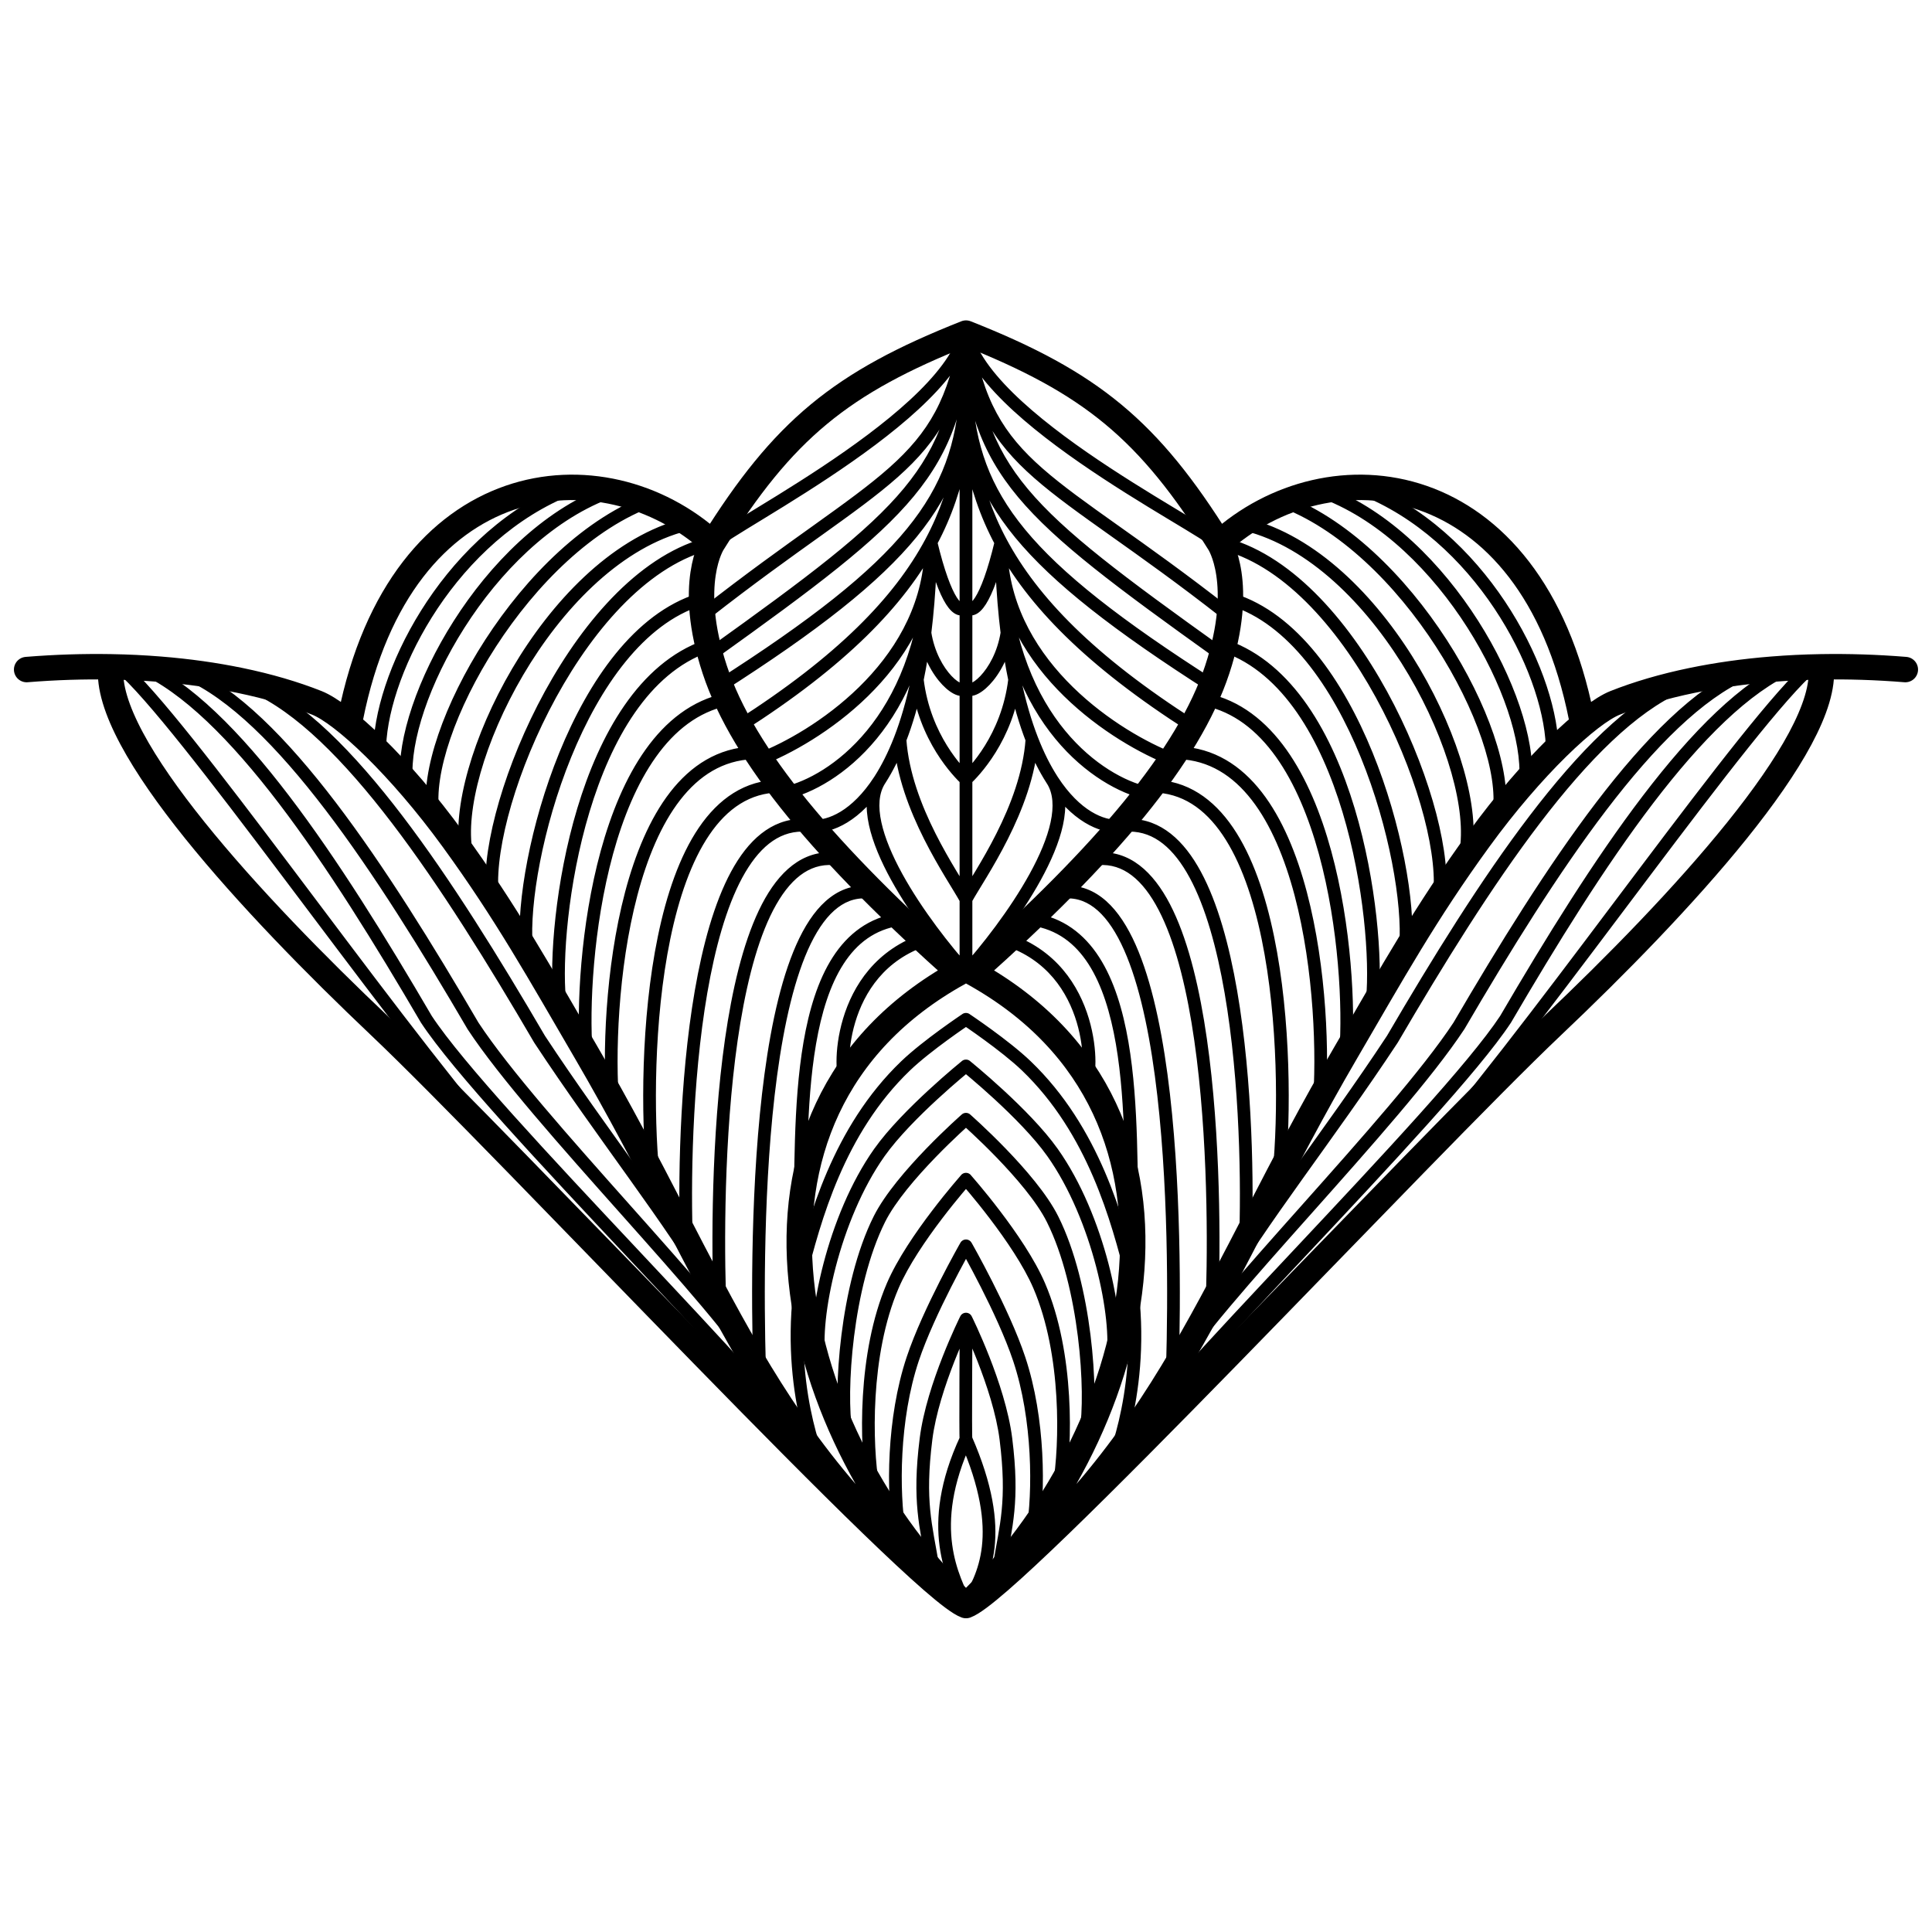 <svg width="76" height="76" viewBox="0 0 76 76" fill="none" xmlns="http://www.w3.org/2000/svg">
<path d="M13.788 28.23C15.775 18.261 23.732 17.433 28.041 21.359M28.041 21.359C30.813 16.919 33.065 15.053 38 13.103C42.934 15.053 45.186 16.919 47.958 21.359M28.041 21.359C28.041 21.359 26.993 22.932 28.116 26.339C29.239 29.745 32.51 33.598 37.737 38.262C27.622 43.849 31.182 56.711 38 63.159M38 63.159C30.014 56.983 28.283 50.358 23.062 41.407C21.227 38.262 19.917 35.903 17.82 33.021C15.724 30.138 13.494 28.057 12.464 27.649C11.581 27.299 10.564 26.998 9.434 26.765C8.465 26.565 7.413 26.414 6.289 26.324C5.668 26.274 5.024 26.242 4.361 26.231M38 63.159C36.119 62.482 19.917 45.076 14.938 40.359C9.958 35.641 4.05 29.262 4.361 26.231M38 63.159C45.985 56.983 47.716 50.358 52.938 41.407C54.772 38.262 56.082 35.903 58.179 33.021C60.275 30.138 62.505 28.057 63.535 27.649C64.418 27.299 65.435 26.998 66.565 26.765C67.534 26.565 68.586 26.414 69.71 26.324C70.332 26.274 70.975 26.242 71.638 26.231M38 63.159C44.817 56.711 48.377 43.849 38.262 38.262C43.489 33.598 46.76 29.745 47.883 26.339C49.007 22.932 47.958 21.359 47.958 21.359M38 63.159C39.88 62.482 56.082 45.076 61.062 40.359C66.041 35.641 71.949 29.262 71.638 26.231M1.048 26.339C2.196 26.246 3.304 26.213 4.361 26.231M62.211 28.23C60.224 18.261 52.268 17.433 47.958 21.359M74.951 26.339C73.803 26.246 72.695 26.213 71.638 26.231" stroke="currentColor" stroke-linecap="round" stroke-linejoin="round"/>
<path d="M31.972 32.496L31.932 32.743C31.941 32.745 31.949 32.746 31.957 32.746L31.972 32.496ZM33.282 42.705C33.42 42.705 33.532 42.593 33.532 42.455C33.532 42.317 33.42 42.205 33.282 42.205V42.705ZM32.234 57.655L32.017 57.779C32.023 57.789 32.029 57.799 32.036 57.808L32.234 57.655ZM21.227 40.883L21.011 41.009L21.018 41.02L21.227 40.883ZM18.609 40.359L18.392 40.485L18.4 40.496L18.609 40.359ZM16.772 40.096L16.556 40.223L16.563 40.234L16.772 40.096ZM38 13.103L38.249 13.092C38.244 12.969 38.15 12.868 38.027 12.855C37.905 12.841 37.791 12.919 37.758 13.038L38 13.103ZM37.354 19.655L37.59 19.736L37.354 19.655ZM34.621 30.662L34.832 30.797L34.621 30.662ZM38 38.262L37.814 38.429C37.883 38.506 37.993 38.532 38.089 38.495C38.186 38.458 38.25 38.365 38.25 38.262H38ZM36.385 24.896L36.137 24.866V24.866L36.385 24.896ZM36.084 26.731L35.839 26.68L36.084 26.731ZM38.138 40.304C38.253 40.228 38.284 40.073 38.208 39.958C38.131 39.843 37.976 39.812 37.861 39.889L38.138 40.304ZM35.621 41.931L35.448 41.751L35.621 41.931ZM31.206 50.256C31.172 50.39 31.253 50.526 31.387 50.56C31.521 50.593 31.657 50.512 31.69 50.378L31.206 50.256ZM38.157 42.126C38.264 42.039 38.281 41.881 38.194 41.774C38.108 41.666 37.95 41.65 37.843 41.736L38.157 42.126ZM34.593 45.338L34.389 45.193L34.593 45.338ZM31.988 53.503C32.01 53.639 32.139 53.731 32.275 53.709C32.411 53.686 32.503 53.557 32.481 53.421L31.988 53.503ZM38.164 44.216C38.268 44.125 38.279 43.967 38.188 43.863C38.097 43.759 37.939 43.748 37.835 43.84L38.164 44.216ZM33.036 56.386C33.059 56.522 33.187 56.614 33.324 56.591C33.46 56.569 33.552 56.44 33.529 56.304L33.036 56.386ZM38.187 46.552C38.278 46.449 38.269 46.291 38.166 46.199C38.062 46.108 37.904 46.117 37.813 46.22L38.187 46.552ZM35.117 50.579L35.347 50.678L35.117 50.579ZM34.084 58.482C34.107 58.619 34.236 58.711 34.372 58.688C34.508 58.665 34.6 58.536 34.577 58.4L34.084 58.482ZM38 49.007L38.217 48.883C38.172 48.805 38.089 48.757 38 48.757C37.91 48.757 37.827 48.805 37.783 48.883L38 49.007ZM35.903 53.462L35.666 53.383L35.903 53.462ZM35.132 60.317C35.155 60.453 35.284 60.545 35.42 60.522C35.556 60.5 35.648 60.371 35.626 60.235L35.132 60.317ZM38 51.89L38.223 51.778C38.181 51.693 38.094 51.64 38 51.64C37.905 51.64 37.818 51.693 37.776 51.778L38 51.89ZM36.443 61.627C36.465 61.763 36.594 61.855 36.73 61.833C36.867 61.81 36.959 61.681 36.936 61.545L36.443 61.627ZM38 56.607L38.229 56.507L38.228 56.506L38 56.607ZM38 63.159L37.772 63.261C37.81 63.346 37.891 63.402 37.984 63.408C38.076 63.414 38.164 63.368 38.213 63.29L38 63.159ZM44.025 32.496L44.04 32.746C44.048 32.746 44.057 32.745 44.065 32.743L44.025 32.496ZM42.715 42.205C42.577 42.205 42.465 42.317 42.465 42.455C42.465 42.593 42.577 42.705 42.715 42.705V42.205ZM43.763 57.655L43.961 57.808C43.968 57.799 43.974 57.789 43.98 57.779L43.763 57.655ZM54.77 40.883L54.979 41.02L54.986 41.009L54.77 40.883ZM57.389 40.359L57.598 40.496L57.605 40.485L57.389 40.359ZM59.225 40.096L59.434 40.234L59.441 40.223L59.225 40.096ZM37.998 13.173L38.239 13.108C38.207 12.989 38.093 12.911 37.97 12.925C37.848 12.938 37.753 13.039 37.748 13.162L37.998 13.173ZM38.644 19.655L38.407 19.736L38.644 19.655ZM41.376 30.662L41.166 30.797L41.166 30.797L41.376 30.662ZM37.998 38.262H37.748C37.748 38.365 37.811 38.458 37.908 38.495C38.005 38.532 38.114 38.506 38.183 38.429L37.998 38.262ZM39.612 24.896L39.86 24.866L39.612 24.896ZM39.913 26.731L40.158 26.68L39.913 26.731ZM38.136 39.889C38.021 39.812 37.866 39.843 37.79 39.958C37.713 40.073 37.744 40.228 37.859 40.304L38.136 39.889ZM40.376 41.931L40.549 41.751L40.376 41.931ZM44.307 50.378C44.341 50.512 44.477 50.593 44.61 50.56C44.744 50.526 44.825 50.39 44.792 50.256L44.307 50.378ZM38.155 41.736C38.047 41.65 37.89 41.666 37.803 41.774C37.716 41.881 37.733 42.039 37.841 42.126L38.155 41.736ZM41.404 45.338L41.608 45.193L41.404 45.338ZM43.517 53.421C43.494 53.557 43.586 53.686 43.722 53.709C43.858 53.731 43.987 53.639 44.01 53.503L43.517 53.421ZM38.162 43.84C38.059 43.748 37.901 43.759 37.81 43.863C37.719 43.967 37.729 44.125 37.833 44.216L38.162 43.84ZM42.468 56.304C42.446 56.44 42.538 56.569 42.674 56.591C42.81 56.614 42.939 56.522 42.961 56.386L42.468 56.304ZM38.184 46.22C38.093 46.117 37.935 46.108 37.831 46.199C37.728 46.291 37.719 46.449 37.811 46.552L38.184 46.22ZM40.88 50.579L40.651 50.678L40.88 50.579ZM41.42 58.4C41.397 58.536 41.489 58.665 41.626 58.688C41.762 58.711 41.891 58.619 41.913 58.482L41.42 58.4ZM40.094 53.462L40.331 53.383L40.094 53.462ZM40.372 60.235C40.349 60.371 40.441 60.5 40.577 60.522C40.713 60.545 40.842 60.453 40.865 60.317L40.372 60.235ZM39.061 61.545C39.039 61.681 39.131 61.81 39.267 61.833C39.403 61.855 39.532 61.763 39.554 61.627L39.061 61.545ZM21.909 19.165C19.604 20.195 17.792 22.056 16.561 24.023C15.334 25.986 14.667 28.085 14.685 29.617L15.185 29.611C15.168 28.204 15.791 26.199 16.985 24.288C18.178 22.382 19.921 20.601 22.113 19.621L21.909 19.165ZM23.758 19.16C21.329 20.101 19.27 22.194 17.851 24.422C16.435 26.644 15.619 29.059 15.736 30.68L16.235 30.644C16.129 29.178 16.882 26.874 18.272 24.691C19.659 22.514 21.644 20.515 23.938 19.626L23.758 19.16ZM25.599 19.419C23.018 20.334 20.698 22.68 19.088 25.167C18.281 26.414 17.646 27.707 17.242 28.892C16.84 30.071 16.658 31.167 16.787 32.01L17.281 31.935C17.17 31.208 17.324 30.201 17.715 29.054C18.104 27.913 18.72 26.656 19.508 25.439C21.089 22.996 23.333 20.753 25.766 19.891L25.599 19.419ZM26.66 20.463C23.984 21.249 21.688 23.681 20.146 26.304C19.372 27.621 18.78 28.998 18.422 30.263C18.064 31.523 17.932 32.694 18.099 33.591L18.59 33.499C18.443 32.711 18.555 31.626 18.903 30.399C19.249 29.179 19.823 27.841 20.577 26.558C22.092 23.982 24.302 21.677 26.801 20.943L26.66 20.463ZM27.438 21.252C24.824 22.119 22.626 24.857 21.152 27.732C20.412 29.176 19.846 30.672 19.497 32.014C19.149 33.35 19.01 34.558 19.146 35.418L19.64 35.34C19.52 34.581 19.639 33.452 19.98 32.14C20.32 30.835 20.873 29.374 21.598 27.96C23.055 25.116 25.175 22.529 27.596 21.727L27.438 21.252ZM27.442 23.348C24.953 24.13 23.15 26.791 22.004 29.602C20.853 32.425 20.326 35.498 20.454 37.232L20.952 37.195C20.832 35.56 21.336 32.566 22.467 29.791C23.603 27.004 25.331 24.536 27.592 23.825L27.442 23.348ZM27.696 25.185C25.124 26.095 23.579 28.91 22.71 31.795C21.836 34.696 21.614 37.767 21.762 39.334L22.26 39.287C22.119 37.792 22.331 34.785 23.189 31.939C24.05 29.079 25.534 26.48 27.862 25.656L27.696 25.185ZM28.516 27.273C27.21 27.549 26.186 28.376 25.395 29.487C24.604 30.596 24.035 32.001 23.632 33.468C22.828 36.402 22.678 39.644 22.812 41.426L23.311 41.388C23.18 39.657 23.327 36.473 24.114 33.6C24.508 32.164 25.058 30.821 25.802 29.777C26.544 28.735 27.47 28.005 28.62 27.762L28.516 27.273ZM29.604 29.364C28.24 29.418 27.177 30.114 26.363 31.161C25.555 32.202 24.984 33.599 24.589 35.093C23.8 38.081 23.695 41.532 23.861 43.524L24.359 43.483C24.198 41.535 24.301 38.142 25.073 35.22C25.459 33.759 26.007 32.434 26.758 31.468C27.505 30.507 28.442 29.91 29.623 29.863L29.604 29.364ZM30.659 30.674C29.295 30.686 28.26 31.429 27.492 32.557C26.73 33.678 26.216 35.199 25.879 36.834C25.204 40.107 25.218 43.922 25.434 46.148L25.931 46.1C25.72 43.909 25.706 40.146 26.368 36.935C26.7 35.328 27.196 33.881 27.906 32.838C28.611 31.802 29.511 31.185 30.664 31.174L30.659 30.674ZM32.012 32.25C30.724 32.042 29.743 32.725 29.018 33.849C28.298 34.967 27.799 36.561 27.454 38.307C26.763 41.804 26.672 46.007 26.743 48.49L27.243 48.475C27.172 46.01 27.264 41.848 27.945 38.404C28.286 36.678 28.77 35.157 29.438 34.12C30.102 33.09 30.914 32.579 31.932 32.743L32.012 32.25ZM33.06 33.56C32.422 33.457 31.851 33.59 31.352 33.912C30.859 34.231 30.447 34.727 30.1 35.335C29.409 36.55 28.944 38.274 28.632 40.149C28.008 43.906 27.982 48.369 28.053 50.849L28.553 50.834C28.482 48.365 28.509 43.94 29.125 40.231C29.434 38.373 29.887 36.719 30.535 35.583C30.858 35.016 31.22 34.593 31.623 34.332C32.02 34.076 32.466 33.971 32.981 34.054L33.06 33.56ZM34.37 34.87C33.723 34.766 33.15 34.93 32.659 35.301C32.175 35.666 31.776 36.225 31.444 36.905C30.781 38.265 30.351 40.183 30.073 42.253C29.515 46.4 29.555 51.254 29.626 53.731L30.125 53.717C30.055 51.245 30.016 46.425 30.568 42.319C30.845 40.263 31.267 38.41 31.893 37.124C32.207 36.482 32.562 35.999 32.96 35.7C33.349 35.406 33.785 35.282 34.291 35.364L34.37 34.87ZM35.343 35.918C34.181 36.088 33.348 36.738 32.758 37.654C32.173 38.563 31.824 39.737 31.609 40.986C31.18 43.474 31.273 46.37 31.198 48.21L31.698 48.231C31.775 46.334 31.68 43.517 32.101 41.07C32.311 39.851 32.646 38.752 33.179 37.925C33.706 37.106 34.422 36.558 35.415 36.413L35.343 35.918ZM36.35 36.714C34.444 37.331 33.547 38.788 33.164 40.07C32.972 40.71 32.906 41.312 32.906 41.759C32.905 41.982 32.921 42.173 32.949 42.314C32.962 42.383 32.981 42.453 33.008 42.512C33.022 42.541 33.044 42.58 33.078 42.616C33.113 42.652 33.182 42.705 33.282 42.705V42.205C33.367 42.205 33.419 42.249 33.438 42.269C33.457 42.288 33.463 42.303 33.461 42.3C33.459 42.295 33.45 42.271 33.44 42.219C33.42 42.119 33.405 41.962 33.406 41.76C33.406 41.357 33.466 40.803 33.643 40.213C33.995 39.035 34.801 37.741 36.504 37.19L36.35 36.714ZM31.2 50.813C30.956 52.979 31.212 54.784 31.502 56.012C31.646 56.626 31.799 57.096 31.902 57.393C31.955 57.547 31.989 57.641 32.006 57.695C32.01 57.708 32.011 57.712 32.011 57.712C32.011 57.711 32.01 57.705 32.008 57.695C32.008 57.691 32.003 57.657 32.014 57.613C32.02 57.59 32.035 57.544 32.077 57.501C32.125 57.451 32.189 57.426 32.252 57.425C32.306 57.425 32.345 57.441 32.364 57.451C32.384 57.461 32.398 57.471 32.406 57.477C32.428 57.495 32.439 57.512 32.432 57.502L32.036 57.808C32.043 57.816 32.065 57.845 32.095 57.869C32.104 57.876 32.12 57.888 32.142 57.899C32.162 57.909 32.203 57.926 32.257 57.925C32.321 57.925 32.386 57.9 32.435 57.849C32.478 57.805 32.493 57.758 32.5 57.733C32.511 57.686 32.506 57.647 32.505 57.638C32.503 57.622 32.5 57.608 32.498 57.599C32.494 57.58 32.488 57.561 32.483 57.545C32.464 57.483 32.422 57.368 32.374 57.23C32.275 56.943 32.128 56.49 31.988 55.898C31.709 54.712 31.461 52.965 31.696 50.869L31.2 50.813ZM9.856 27.222C11.633 28 13.52 29.89 15.425 32.388C17.324 34.878 19.216 37.936 21.011 41.009L21.443 40.757C19.645 37.68 17.741 34.6 15.823 32.085C13.911 29.578 11.959 27.597 10.056 26.764L9.856 27.222ZM21.018 41.02C22.257 42.901 23.576 44.717 24.774 46.396C25.975 48.078 27.053 49.62 27.822 50.965L28.256 50.717C27.472 49.347 26.38 47.785 25.181 46.105C23.979 44.422 22.668 42.616 21.436 40.745L21.018 41.02ZM7.237 26.698C9.014 27.476 10.901 29.366 12.806 31.864C14.705 34.354 16.597 37.412 18.393 40.485L18.824 40.232C17.027 37.156 15.122 34.076 13.204 31.561C11.292 29.054 9.34 27.073 7.438 26.24L7.237 26.698ZM18.4 40.496C19.648 42.391 22.092 45.135 24.4 47.727C25.557 49.027 26.683 50.291 27.616 51.4C28.553 52.513 29.283 53.454 29.659 54.11L30.093 53.862C29.692 53.161 28.934 52.189 27.999 51.078C27.06 49.963 25.929 48.693 24.773 47.395C22.453 44.789 20.04 42.078 18.817 40.221L18.4 40.496ZM5.401 26.436C7.178 27.214 9.065 29.104 10.97 31.602C12.869 34.092 14.761 37.15 16.556 40.223L16.988 39.97C15.19 36.894 13.286 33.814 11.367 31.299C9.456 28.792 7.504 26.811 5.601 25.978L5.401 26.436ZM16.563 40.234C17.193 41.19 18.383 42.599 19.826 44.208C21.272 45.82 22.984 47.645 24.665 49.435C26.347 51.227 27.997 52.983 29.325 54.461C30.659 55.947 31.645 57.128 32.017 57.779L32.451 57.531C32.047 56.824 31.021 55.601 29.697 54.127C28.365 52.644 26.71 50.883 25.03 49.093C23.348 47.302 21.64 45.481 20.198 43.874C18.753 42.263 17.587 40.879 16.981 39.959L16.563 40.234ZM4.553 26.397C5.145 26.9 6.068 27.967 7.208 29.394C8.343 30.814 9.679 32.574 11.091 34.448C13.912 38.192 17.04 42.396 19.465 45.238L19.845 44.913C17.433 42.087 14.317 37.899 11.49 34.147C10.078 32.273 8.739 30.508 7.599 29.081C6.464 27.661 5.511 26.556 4.877 26.016L4.553 26.397ZM37.751 13.082C37.522 15.786 36.981 17.488 35.561 19.204C34.123 20.941 31.779 22.699 27.895 25.479L28.187 25.886C32.053 23.118 34.458 21.321 35.946 19.523C37.453 17.703 38.015 15.89 38.249 13.124L37.751 13.082ZM37.758 13.038C37.53 13.879 36.8 14.805 35.788 15.738C34.785 16.663 33.539 17.567 32.331 18.369C31.122 19.171 29.961 19.866 29.125 20.38C28.709 20.635 28.368 20.849 28.145 21.007C28.038 21.084 27.941 21.159 27.879 21.227C27.853 21.255 27.802 21.314 27.782 21.395C27.77 21.443 27.766 21.511 27.799 21.582C27.833 21.652 27.887 21.692 27.93 21.714L28.152 21.266C28.18 21.279 28.224 21.31 28.252 21.369C28.28 21.428 28.275 21.483 28.267 21.515C28.255 21.564 28.23 21.584 28.247 21.566C28.271 21.54 28.329 21.49 28.436 21.414C28.642 21.267 28.968 21.063 29.386 20.806C30.217 20.296 31.389 19.594 32.607 18.785C33.824 17.977 35.096 17.057 36.127 16.105C37.151 15.16 37.974 14.154 38.241 13.169L37.758 13.038ZM37.753 13.064C37.545 14.375 37.236 15.363 36.792 16.192C36.349 17.019 35.763 17.702 34.983 18.395C34.199 19.092 33.227 19.793 32.01 20.664C30.796 21.532 29.347 22.564 27.625 23.913L27.933 24.307C29.646 22.965 31.086 21.939 32.301 21.07C33.512 20.203 34.508 19.486 35.315 18.769C36.126 18.048 36.754 17.321 37.233 16.428C37.711 15.536 38.032 14.491 38.247 13.143L37.753 13.064ZM37.75 13.115C37.787 13.936 37.794 14.69 37.75 15.396L38.249 15.427C38.294 14.696 38.287 13.924 38.249 13.092L37.75 13.115ZM37.75 15.396C37.626 17.419 37.092 19.067 35.674 20.801C34.246 22.549 31.914 24.392 28.169 26.782L28.438 27.204C32.191 24.809 34.58 22.93 36.062 21.117C37.554 19.292 38.119 17.541 38.249 15.427L37.75 15.396ZM36.4 21.216C35.185 23.484 32.963 25.797 28.955 28.355L29.224 28.776C33.273 26.193 35.571 23.823 36.841 21.452L36.4 21.216ZM36.371 21.337C36.372 21.429 36.371 21.521 36.369 21.611L36.868 21.625C36.871 21.528 36.872 21.43 36.871 21.331L36.371 21.337ZM36.369 21.611C36.367 21.683 36.364 21.755 36.36 21.826L36.859 21.855C36.863 21.779 36.866 21.702 36.868 21.625L36.369 21.611ZM36.36 21.826C36.235 23.964 35.141 25.708 33.792 27.029C32.441 28.351 30.853 29.232 29.786 29.642L29.965 30.109C31.088 29.677 32.737 28.761 34.142 27.386C35.547 26.009 36.725 24.156 36.859 21.855L36.36 21.826ZM36.371 21.334C36.371 21.428 36.37 21.522 36.369 21.614L36.869 21.622C36.87 21.527 36.871 21.431 36.871 21.334H36.371ZM36.369 21.614C36.364 21.879 36.355 22.137 36.339 22.387L36.838 22.418C36.854 22.16 36.864 21.894 36.869 21.622L36.369 21.614ZM36.339 22.387C35.974 28.32 32.551 30.555 30.868 30.942L30.98 31.43C32.89 30.991 36.46 28.56 36.838 22.418L36.339 22.387ZM37.75 13.115C37.804 14.314 37.83 15.389 37.75 16.432L38.249 16.47C38.331 15.395 38.304 14.295 38.249 13.092L37.75 13.115ZM37.75 16.432C37.671 17.481 37.486 18.498 37.117 19.574L37.59 19.736C37.974 18.615 38.167 17.555 38.249 16.47L37.75 16.432ZM37.117 19.574C36.929 20.122 36.694 20.668 36.4 21.216L36.841 21.452C37.148 20.88 37.394 20.309 37.59 19.736L37.117 19.574ZM34.411 30.527C34.402 30.541 34.393 30.554 34.385 30.567L34.804 30.84C34.813 30.826 34.822 30.811 34.832 30.797L34.411 30.527ZM34.385 30.567C33.506 31.918 32.559 32.281 31.987 32.247L31.957 32.746C32.767 32.794 33.863 32.285 34.804 30.84L34.385 30.567ZM38.185 38.095C37.397 37.218 36.276 35.798 35.495 34.378C35.105 33.668 34.806 32.97 34.671 32.347C34.535 31.722 34.574 31.21 34.807 30.835L34.382 30.571C34.051 31.103 34.034 31.768 34.182 32.453C34.331 33.142 34.655 33.888 35.057 34.619C35.863 36.083 37.009 37.535 37.814 38.429L38.185 38.095ZM35.171 28.999C34.934 29.608 34.676 30.112 34.411 30.527L34.832 30.797C35.117 30.351 35.389 29.816 35.637 29.18L35.171 28.999ZM35.154 29.107C35.252 30.518 35.786 31.884 36.352 33.008C36.636 33.572 36.93 34.079 37.184 34.503C37.443 34.933 37.652 35.265 37.78 35.499L38.219 35.259C38.084 35.013 37.861 34.659 37.613 34.246C37.361 33.826 37.075 33.332 36.799 32.784C36.246 31.685 35.745 30.387 35.653 29.072L35.154 29.107ZM36.371 21.33C36.368 21.5 36.364 21.668 36.359 21.833L36.859 21.848C36.864 21.68 36.868 21.511 36.871 21.338L36.371 21.33ZM36.359 21.833C36.354 22.023 36.347 22.209 36.339 22.392L36.838 22.414C36.846 22.228 36.853 22.04 36.859 21.848L36.359 21.833ZM36.339 22.392C36.299 23.291 36.23 24.114 36.137 24.866L36.633 24.927C36.728 24.161 36.798 23.325 36.838 22.414L36.339 22.392ZM36.137 24.866C36.055 25.524 35.955 26.127 35.839 26.68L36.329 26.782C36.447 26.215 36.55 25.598 36.633 24.927L36.137 24.866ZM35.839 26.68C35.651 27.582 35.423 28.35 35.171 28.999L35.637 29.18C35.9 28.502 36.136 27.708 36.329 26.782L35.839 26.68ZM35.836 26.761C36.121 29.152 37.537 30.566 37.827 30.843L38.172 30.481C37.914 30.234 36.597 28.922 36.332 26.701L35.836 26.761ZM36.138 24.936C36.279 25.83 36.678 26.525 37.069 26.936C37.261 27.138 37.47 27.292 37.665 27.352C37.763 27.381 37.888 27.396 38.009 27.344C38.142 27.286 38.216 27.17 38.244 27.048L37.756 26.938C37.755 26.94 37.767 26.904 37.81 26.885C37.841 26.872 37.849 26.885 37.811 26.873C37.734 26.85 37.597 26.766 37.432 26.592C37.11 26.253 36.757 25.652 36.632 24.858L36.138 24.936ZM37.75 13.103V15.411H38.25V13.103H37.75ZM37.75 15.411V16.451H38.25V15.411H37.75ZM37.75 16.451V23.848H38.25V16.451H37.75ZM37.75 23.848V26.993H38.25V23.848H37.75ZM37.75 26.993V30.662H38.25V26.993H37.75ZM37.75 30.662V35.379H38.25V30.662H37.75ZM37.75 35.379V38.262H38.25V35.379H37.75ZM36.378 21.393C36.668 22.601 36.953 23.357 37.215 23.769C37.342 23.967 37.493 24.133 37.678 24.191C37.78 24.223 37.887 24.219 37.987 24.176C38.082 24.135 38.152 24.065 38.203 23.994L37.796 23.703C37.78 23.725 37.775 23.723 37.787 23.718C37.804 23.71 37.821 23.712 37.827 23.713C37.827 23.714 37.808 23.707 37.771 23.672C37.735 23.637 37.69 23.582 37.637 23.5C37.422 23.162 37.151 22.474 36.864 21.276L36.378 21.393ZM38 40.096C37.861 39.889 37.861 39.889 37.861 39.889C37.861 39.889 37.861 39.889 37.861 39.889C37.861 39.889 37.861 39.889 37.861 39.889C37.86 39.889 37.86 39.889 37.86 39.889C37.859 39.89 37.858 39.891 37.856 39.892C37.853 39.894 37.849 39.897 37.843 39.901C37.831 39.909 37.814 39.92 37.792 39.935C37.748 39.965 37.684 40.008 37.605 40.063C37.447 40.173 37.227 40.327 36.98 40.507C36.49 40.865 35.884 41.332 35.448 41.751L35.795 42.111C36.205 41.717 36.788 41.267 37.275 40.911C37.517 40.734 37.734 40.582 37.889 40.474C37.967 40.421 38.029 40.378 38.072 40.349C38.094 40.334 38.111 40.323 38.122 40.316C38.127 40.312 38.132 40.309 38.134 40.307C38.136 40.306 38.137 40.306 38.137 40.305C38.138 40.305 38.138 40.305 38.138 40.305C38.138 40.305 38.138 40.304 38.138 40.304C38.138 40.304 38.138 40.304 38.138 40.304C38.138 40.304 38.138 40.304 38 40.096ZM35.448 41.751C32.753 44.34 31.801 47.893 31.206 50.256L31.69 50.378C32.287 48.01 33.214 44.59 35.795 42.111L35.448 41.751ZM38 41.931C37.843 41.736 37.843 41.736 37.843 41.736C37.843 41.736 37.843 41.736 37.843 41.737C37.842 41.737 37.842 41.737 37.842 41.737C37.842 41.737 37.841 41.737 37.841 41.738C37.84 41.739 37.838 41.74 37.835 41.742C37.831 41.746 37.824 41.752 37.815 41.759C37.798 41.773 37.772 41.794 37.739 41.822C37.672 41.877 37.577 41.956 37.458 42.057C37.222 42.258 36.895 42.542 36.535 42.875C35.817 43.537 34.949 44.403 34.389 45.193L34.797 45.482C35.325 44.737 36.16 43.9 36.874 43.242C37.228 42.915 37.55 42.636 37.782 42.438C37.898 42.339 37.992 42.261 38.057 42.207C38.09 42.18 38.115 42.16 38.131 42.146C38.14 42.139 38.146 42.134 38.151 42.13C38.153 42.129 38.154 42.127 38.155 42.127C38.156 42.126 38.156 42.126 38.156 42.126C38.157 42.126 38.157 42.126 38.157 42.126C38.157 42.126 38.157 42.126 38.157 42.126C38.157 42.126 38.157 42.126 38 41.931ZM34.389 45.193C33.459 46.506 32.793 48.175 32.393 49.708C31.994 51.233 31.848 52.665 31.988 53.503L32.481 53.421C32.358 52.687 32.484 51.337 32.876 49.834C33.267 48.339 33.912 46.731 34.797 45.482L34.389 45.193ZM38 44.028C37.835 43.84 37.835 43.84 37.835 43.84C37.835 43.84 37.835 43.84 37.835 43.84C37.835 43.84 37.834 43.84 37.834 43.84C37.834 43.84 37.833 43.841 37.833 43.841C37.831 43.843 37.829 43.844 37.827 43.847C37.822 43.851 37.814 43.858 37.805 43.866C37.785 43.884 37.757 43.909 37.72 43.942C37.648 44.007 37.543 44.103 37.415 44.222C37.159 44.462 36.809 44.798 36.432 45.188C35.685 45.962 34.809 46.968 34.369 47.847L34.816 48.07C35.218 47.266 36.046 46.307 36.791 45.536C37.161 45.153 37.505 44.823 37.756 44.588C37.882 44.47 37.984 44.377 38.055 44.313C38.091 44.281 38.118 44.257 38.137 44.24C38.146 44.232 38.153 44.226 38.158 44.221C38.16 44.219 38.162 44.218 38.163 44.217C38.163 44.216 38.164 44.216 38.164 44.216C38.164 44.216 38.164 44.216 38.164 44.216C38.164 44.216 38.164 44.216 38.164 44.215C38.164 44.215 38.164 44.216 38 44.028ZM34.369 47.847C33.696 49.193 33.298 50.928 33.1 52.514C32.902 54.098 32.899 55.566 33.036 56.386L33.529 56.304C33.404 55.551 33.401 54.136 33.596 52.576C33.791 51.017 34.179 49.345 34.816 48.07L34.369 47.847ZM38 46.386C37.813 46.22 37.813 46.22 37.813 46.22C37.813 46.22 37.813 46.22 37.813 46.22C37.812 46.22 37.812 46.221 37.812 46.221C37.812 46.221 37.812 46.221 37.811 46.222C37.81 46.223 37.808 46.225 37.806 46.227C37.802 46.232 37.796 46.239 37.788 46.248C37.772 46.266 37.749 46.293 37.719 46.328C37.659 46.397 37.573 46.497 37.468 46.623C37.257 46.875 36.968 47.23 36.654 47.644C36.029 48.465 35.293 49.534 34.887 50.481L35.347 50.678C35.727 49.79 36.432 48.762 37.052 47.946C37.361 47.54 37.645 47.191 37.852 46.944C37.955 46.82 38.039 46.722 38.097 46.655C38.126 46.621 38.149 46.595 38.164 46.578C38.171 46.569 38.177 46.563 38.181 46.559C38.183 46.556 38.184 46.555 38.185 46.554C38.186 46.553 38.186 46.553 38.186 46.553C38.186 46.552 38.186 46.552 38.187 46.552C38.187 46.552 38.187 46.552 38.187 46.552C38.187 46.552 38.187 46.552 38 46.386ZM34.887 50.481C33.707 53.235 33.818 56.886 34.084 58.482L34.577 58.4C34.319 56.852 34.219 53.31 35.347 50.678L34.887 50.481ZM38 49.007C37.783 48.883 37.783 48.883 37.783 48.883C37.783 48.883 37.783 48.883 37.782 48.883C37.782 48.883 37.782 48.883 37.782 48.883C37.782 48.884 37.782 48.884 37.781 48.885C37.781 48.886 37.78 48.888 37.778 48.891C37.775 48.896 37.771 48.903 37.766 48.913C37.754 48.932 37.738 48.961 37.717 48.998C37.676 49.073 37.615 49.181 37.541 49.317C37.393 49.588 37.189 49.97 36.965 50.411C36.519 51.291 35.987 52.418 35.666 53.383L36.14 53.541C36.45 52.612 36.967 51.512 37.411 50.638C37.632 50.202 37.834 49.825 37.98 49.556C38.053 49.422 38.113 49.316 38.154 49.243C38.174 49.206 38.19 49.178 38.201 49.159C38.206 49.15 38.21 49.143 38.213 49.138C38.214 49.136 38.215 49.134 38.216 49.133C38.216 49.132 38.216 49.132 38.216 49.131C38.217 49.131 38.217 49.131 38.217 49.131C38.217 49.131 38.217 49.131 38.217 49.131C38.217 49.131 38.217 49.131 38 49.007ZM35.666 53.383C34.864 55.788 34.865 58.713 35.132 60.317L35.626 60.235C35.369 58.694 35.37 55.853 36.14 53.541L35.666 53.383ZM38 51.89C37.776 51.778 37.776 51.778 37.776 51.778C37.776 51.778 37.776 51.778 37.776 51.778C37.776 51.778 37.776 51.778 37.776 51.779C37.776 51.779 37.775 51.779 37.775 51.78C37.774 51.782 37.773 51.784 37.772 51.786C37.769 51.791 37.765 51.799 37.76 51.809C37.75 51.83 37.736 51.86 37.717 51.898C37.681 51.975 37.627 52.087 37.563 52.228C37.435 52.51 37.261 52.907 37.079 53.371C36.716 54.294 36.314 55.496 36.179 56.576L36.675 56.638C36.802 55.621 37.186 54.465 37.544 53.553C37.723 53.1 37.893 52.711 38.018 52.435C38.081 52.298 38.133 52.189 38.168 52.114C38.186 52.077 38.2 52.049 38.209 52.03C38.214 52.02 38.218 52.013 38.22 52.008C38.221 52.006 38.222 52.004 38.222 52.003C38.223 52.002 38.223 52.002 38.223 52.002C38.223 52.002 38.223 52.002 38.223 52.001C38.223 52.001 38.223 52.001 38.223 52.001C38.223 52.001 38.223 52.001 38 51.89ZM36.179 56.576C35.865 59.086 36.182 60.063 36.443 61.627L36.936 61.545C36.672 59.965 36.372 59.062 36.675 56.638L36.179 56.576ZM37.771 51.991C37.766 51.978 37.759 51.957 37.757 51.949C37.756 51.944 37.754 51.934 37.753 51.931C37.752 51.923 37.751 51.918 37.751 51.916C37.751 51.911 37.75 51.907 37.75 51.907C37.75 51.906 37.75 51.907 37.751 51.911C37.751 51.918 37.751 51.93 37.751 51.947C37.751 51.981 37.751 52.032 37.751 52.096C37.751 52.224 37.751 52.407 37.75 52.626C37.748 53.069 37.745 53.641 37.742 54.23C37.74 54.814 37.738 55.4 37.739 55.845C37.739 56.067 37.74 56.254 37.742 56.389C37.742 56.456 37.743 56.511 37.745 56.552C37.746 56.572 37.747 56.59 37.748 56.606C37.748 56.614 37.749 56.623 37.751 56.633C37.751 56.638 37.752 56.646 37.754 56.655C37.755 56.661 37.76 56.682 37.771 56.708L38.228 56.506C38.239 56.53 38.243 56.55 38.244 56.553C38.245 56.56 38.246 56.566 38.246 56.567C38.247 56.571 38.247 56.572 38.246 56.569C38.246 56.563 38.245 56.552 38.245 56.534C38.243 56.499 38.242 56.448 38.242 56.382C38.24 56.251 38.239 56.066 38.239 55.844C38.238 55.401 38.24 54.816 38.242 54.232C38.245 53.654 38.248 53.06 38.25 52.628C38.251 52.409 38.251 52.225 38.251 52.096C38.251 52.032 38.251 51.98 38.251 51.944C38.251 51.926 38.251 51.91 38.25 51.899C38.25 51.894 38.25 51.887 38.25 51.881C38.25 51.878 38.249 51.873 38.249 51.866C38.248 51.863 38.248 51.857 38.246 51.849C38.246 51.849 38.242 51.82 38.228 51.788L37.771 51.991ZM37.771 56.707C38.576 58.551 38.736 59.861 38.625 60.835C38.514 61.807 38.13 62.47 37.787 63.028L38.213 63.29C38.564 62.718 38.998 61.977 39.122 60.892C39.246 59.808 39.059 58.407 38.229 56.507L37.771 56.707ZM37.773 56.502C36.943 58.291 36.812 59.706 36.961 60.823C37.108 61.932 37.534 62.733 37.772 63.261L38.228 63.056C37.978 62.502 37.592 61.777 37.456 60.757C37.321 59.743 37.433 58.423 38.227 56.712L37.773 56.502ZM53.885 19.621C56.077 20.601 57.82 22.382 59.012 24.288C60.207 26.199 60.829 28.204 60.812 29.611L61.312 29.617C61.33 28.085 60.663 25.986 59.436 24.023C58.206 22.056 56.394 20.195 54.089 19.165L53.885 19.621ZM52.059 19.626C54.353 20.515 56.338 22.514 57.725 24.691C59.116 26.874 59.868 29.178 59.762 30.644L60.261 30.68C60.379 29.059 59.562 26.644 58.147 24.422C56.727 22.194 54.669 20.101 52.24 19.16L52.059 19.626ZM50.231 19.891C52.665 20.753 54.908 22.996 56.489 25.439C57.277 26.656 57.893 27.913 58.282 29.054C58.674 30.201 58.827 31.208 58.716 31.935L59.21 32.01C59.339 31.167 59.158 30.071 58.756 28.892C58.352 27.707 57.716 26.414 56.909 25.167C55.299 22.68 52.979 20.334 50.398 19.419L50.231 19.891ZM49.196 20.943C51.695 21.677 53.906 23.982 55.42 26.558C56.175 27.841 56.748 29.179 57.094 30.399C57.442 31.626 57.554 32.711 57.407 33.499L57.898 33.591C58.066 32.694 57.933 31.523 57.576 30.263C57.217 28.998 56.625 27.621 55.851 26.304C54.309 23.681 52.013 21.249 49.337 20.463L49.196 20.943ZM48.402 21.727C50.823 22.529 52.942 25.116 54.4 27.96C55.125 29.374 55.677 30.835 56.017 32.14C56.358 33.452 56.477 34.581 56.358 35.34L56.851 35.418C56.987 34.558 56.848 33.35 56.501 32.014C56.151 30.672 55.585 29.176 54.845 27.732C53.371 24.857 51.173 22.119 48.559 21.252L48.402 21.727ZM48.405 23.825C50.666 24.536 52.394 27.004 53.53 29.791C54.661 32.566 55.166 35.56 55.045 37.195L55.544 37.232C55.672 35.498 55.144 32.425 53.993 29.602C52.847 26.791 51.044 24.13 48.555 23.348L48.405 23.825ZM48.135 25.656C50.464 26.48 51.947 29.079 52.809 31.939C53.666 34.785 53.879 37.792 53.738 39.287L54.235 39.334C54.383 37.767 54.161 34.696 53.288 31.795C52.418 28.91 50.873 26.095 48.302 25.185L48.135 25.656ZM47.378 27.762C48.527 28.005 49.453 28.735 50.196 29.777C50.939 30.821 51.489 32.164 51.883 33.6C52.67 36.473 52.817 39.657 52.686 41.388L53.185 41.426C53.319 39.644 53.169 36.402 52.365 33.468C51.963 32.001 51.393 30.596 50.603 29.487C49.811 28.376 48.788 27.549 47.481 27.273L47.378 27.762ZM46.374 29.863C47.555 29.91 48.492 30.507 49.239 31.468C49.99 32.434 50.538 33.759 50.925 35.22C51.697 38.142 51.8 41.535 51.638 43.483L52.136 43.524C52.302 41.532 52.197 38.081 51.408 35.093C51.013 33.599 50.443 32.202 49.634 31.161C48.82 30.114 47.757 29.418 46.394 29.364L46.374 29.863ZM45.333 31.174C46.487 31.185 47.386 31.802 48.091 32.838C48.801 33.881 49.297 35.328 49.629 36.935C50.291 40.146 50.278 43.909 50.066 46.1L50.564 46.148C50.779 43.922 50.794 40.107 50.118 36.834C49.781 35.199 49.268 33.678 48.505 32.557C47.737 31.429 46.702 30.686 45.338 30.674L45.333 31.174ZM44.065 32.743C45.084 32.579 45.895 33.09 46.559 34.12C47.227 35.157 47.711 36.678 48.052 38.404C48.733 41.848 48.825 46.01 48.755 48.475L49.254 48.49C49.325 46.007 49.234 41.804 48.543 38.307C48.198 36.561 47.699 34.967 46.979 33.849C46.255 32.725 45.273 32.042 43.985 32.25L44.065 32.743ZM43.017 34.054C43.531 33.971 43.977 34.076 44.374 34.332C44.777 34.593 45.14 35.016 45.462 35.583C46.11 36.719 46.563 38.373 46.872 40.231C47.488 43.94 47.515 48.365 47.444 50.834L47.944 50.849C48.015 48.369 47.989 43.906 47.365 40.149C47.053 38.274 46.589 36.55 45.897 35.335C45.55 34.727 45.138 34.231 44.645 33.912C44.146 33.59 43.576 33.457 42.937 33.56L43.017 34.054ZM41.706 35.364C42.212 35.282 42.648 35.406 43.038 35.7C43.435 35.999 43.791 36.482 44.104 37.124C44.731 38.41 45.153 40.263 45.429 42.319C45.981 46.425 45.943 51.245 45.872 53.717L46.372 53.731C46.443 51.254 46.483 46.4 45.925 42.253C45.646 40.183 45.216 38.265 44.553 36.905C44.221 36.225 43.823 35.666 43.339 35.301C42.847 34.93 42.275 34.766 41.627 34.87L41.706 35.364ZM40.582 36.413C41.575 36.558 42.291 37.106 42.819 37.925C43.351 38.752 43.686 39.851 43.896 41.07C44.317 43.517 44.222 46.334 44.3 48.231L44.799 48.21C44.724 46.37 44.818 43.474 44.389 40.986C44.174 39.737 43.824 38.563 43.239 37.654C42.649 36.738 41.816 36.088 40.654 35.918L40.582 36.413ZM39.493 37.19C41.196 37.741 42.002 39.035 42.355 40.213C42.531 40.803 42.591 41.357 42.592 41.76C42.592 41.962 42.577 42.119 42.558 42.219C42.547 42.271 42.538 42.295 42.536 42.3C42.534 42.303 42.541 42.288 42.559 42.269C42.578 42.249 42.631 42.205 42.715 42.205V42.705C42.815 42.705 42.884 42.652 42.919 42.616C42.954 42.58 42.975 42.541 42.989 42.512C43.016 42.453 43.035 42.383 43.048 42.314C43.076 42.173 43.092 41.982 43.092 41.759C43.091 41.312 43.025 40.71 42.834 40.07C42.45 38.788 41.553 37.331 39.647 36.714L39.493 37.19ZM44.301 50.869C44.537 52.965 44.288 54.712 44.009 55.898C43.869 56.49 43.722 56.943 43.623 57.23C43.575 57.368 43.534 57.483 43.514 57.545C43.509 57.561 43.503 57.58 43.499 57.599C43.497 57.608 43.494 57.622 43.492 57.638C43.491 57.647 43.486 57.686 43.498 57.733C43.504 57.758 43.519 57.805 43.562 57.849C43.611 57.9 43.676 57.925 43.74 57.925C43.795 57.926 43.836 57.909 43.855 57.899C43.877 57.888 43.893 57.876 43.902 57.869C43.933 57.845 43.954 57.816 43.961 57.808L43.565 57.502C43.558 57.512 43.569 57.495 43.592 57.477C43.599 57.471 43.613 57.461 43.634 57.451C43.652 57.441 43.692 57.425 43.745 57.425C43.808 57.426 43.872 57.451 43.92 57.501C43.962 57.544 43.977 57.59 43.983 57.613C43.994 57.657 43.989 57.691 43.989 57.695C43.988 57.705 43.986 57.711 43.986 57.712C43.986 57.712 43.987 57.708 43.991 57.695C44.008 57.641 44.042 57.547 44.096 57.393C44.198 57.096 44.351 56.626 44.496 56.012C44.785 54.784 45.041 52.979 44.798 50.813L44.301 50.869ZM65.941 26.764C64.038 27.597 62.086 29.578 60.175 32.085C58.256 34.6 56.352 37.68 54.554 40.757L54.986 41.009C56.782 37.936 58.673 34.878 60.572 32.388C62.477 29.89 64.364 28 66.141 27.222L65.941 26.764ZM54.561 40.745C53.329 42.616 52.018 44.422 50.816 46.105C49.617 47.785 48.525 49.347 47.741 50.717L48.175 50.965C48.945 49.62 50.023 48.078 51.223 46.396C52.422 44.717 53.74 42.901 54.979 41.02L54.561 40.745ZM68.559 26.24C66.657 27.073 64.705 29.054 62.793 31.561C60.875 34.076 58.971 37.156 57.173 40.232L57.605 40.485C59.4 37.412 61.292 34.354 63.191 31.864C65.096 29.366 66.983 27.476 68.76 26.698L68.559 26.24ZM57.18 40.221C55.957 42.078 53.544 44.789 51.224 47.395C50.068 48.693 48.937 49.963 47.999 51.078C47.063 52.189 46.306 53.161 45.905 53.862L46.339 54.11C46.714 53.454 47.444 52.513 48.381 51.4C49.315 50.291 50.44 49.027 51.598 47.727C53.905 45.135 56.349 42.391 57.597 40.496L57.18 40.221ZM70.396 25.978C68.493 26.811 66.541 28.792 64.63 31.299C62.711 33.814 60.807 36.894 59.009 39.97L59.441 40.223C61.237 37.15 63.128 34.092 65.027 31.602C66.933 29.104 68.819 27.214 70.597 26.436L70.396 25.978ZM59.016 39.959C58.41 40.879 57.244 42.263 55.799 43.874C54.357 45.481 52.649 47.302 50.968 49.093C49.287 50.883 47.632 52.644 46.301 54.127C44.977 55.601 43.95 56.824 43.546 57.531L43.98 57.779C44.352 57.128 45.338 55.947 46.673 54.461C48 52.983 49.65 51.227 51.332 49.435C53.013 47.645 54.725 45.82 56.171 44.208C57.614 42.599 58.804 41.19 59.434 40.234L59.016 39.959ZM71.121 26.016C70.486 26.556 69.534 27.661 68.398 29.081C67.258 30.508 65.919 32.273 64.507 34.147C61.681 37.899 58.565 42.087 56.152 44.913L56.533 45.238C58.958 42.396 62.086 38.192 64.907 34.448C66.319 32.574 67.654 30.814 68.789 29.394C69.929 27.967 70.853 26.9 71.444 26.397L71.121 26.016ZM37.748 13.194C37.982 15.96 38.545 17.756 40.052 19.559C41.54 21.339 43.945 23.118 47.811 25.886L48.102 25.479C44.217 22.699 41.874 20.958 40.435 19.238C39.016 17.54 38.475 15.855 38.247 13.152L37.748 13.194ZM37.756 13.239C38.024 14.224 38.846 15.226 39.87 16.165C40.902 17.11 42.174 18.022 43.391 18.821C44.609 19.621 45.781 20.314 46.612 20.817C47.031 21.071 47.357 21.273 47.563 21.418C47.669 21.493 47.727 21.542 47.751 21.567C47.768 21.586 47.742 21.566 47.73 21.515C47.722 21.483 47.718 21.428 47.745 21.368C47.773 21.31 47.818 21.279 47.845 21.266L48.067 21.714C48.11 21.692 48.164 21.652 48.197 21.582C48.231 21.512 48.227 21.443 48.215 21.395C48.195 21.314 48.143 21.255 48.117 21.227C48.055 21.16 47.958 21.085 47.85 21.009C47.628 20.853 47.287 20.642 46.871 20.39C46.035 19.883 44.874 19.196 43.666 18.403C42.457 17.61 41.211 16.715 40.208 15.796C39.197 14.87 38.467 13.949 38.239 13.108L37.756 13.239ZM37.751 13.213C37.965 14.561 38.286 15.602 38.765 16.488C39.244 17.375 39.873 18.093 40.684 18.805C41.491 19.514 42.486 20.222 43.697 21.082C44.911 21.944 46.352 22.965 48.064 24.307L48.373 23.913C46.65 22.564 45.201 21.536 43.987 20.674C42.769 19.81 41.797 19.117 41.013 18.429C40.233 17.745 39.648 17.071 39.205 16.25C38.761 15.428 38.453 14.445 38.245 13.134L37.751 13.213ZM37.748 13.162C37.71 13.994 37.703 14.765 37.748 15.493L38.247 15.462C38.204 14.758 38.21 14.006 38.247 13.185L37.748 13.162ZM37.748 15.493C37.878 17.6 38.444 19.334 39.936 21.146C41.418 22.943 43.807 24.809 47.56 27.204L47.829 26.782C44.083 24.392 41.751 22.561 40.322 20.828C38.905 19.108 38.371 17.477 38.247 15.462L37.748 15.493ZM39.156 21.452C40.426 23.823 42.725 26.193 46.773 28.776L47.042 28.355C43.034 25.797 40.812 23.484 39.597 21.216L39.156 21.452ZM39.127 21.331C39.125 21.43 39.126 21.528 39.129 21.625L39.629 21.611C39.626 21.521 39.625 21.429 39.626 21.337L39.127 21.331ZM39.129 21.625C39.131 21.702 39.134 21.779 39.139 21.855L39.638 21.826C39.634 21.755 39.63 21.683 39.629 21.611L39.129 21.625ZM39.139 21.855C39.272 24.156 40.45 26.009 41.856 27.386C43.261 28.761 44.91 29.677 46.032 30.109L46.212 29.642C45.145 29.232 43.556 28.35 42.206 27.029C40.856 25.708 39.762 23.964 39.638 21.826L39.139 21.855ZM39.126 21.334C39.126 21.431 39.127 21.527 39.129 21.622L39.629 21.614C39.627 21.522 39.626 21.428 39.626 21.334H39.126ZM39.129 21.622C39.133 21.894 39.143 22.16 39.159 22.418L39.658 22.387C39.643 22.137 39.633 21.879 39.629 21.614L39.129 21.622ZM39.159 22.418C39.537 28.56 43.107 30.99 45.017 31.43L45.13 30.942C43.446 30.555 40.024 28.32 39.658 22.387L39.159 22.418ZM37.748 13.162C37.693 14.365 37.667 15.448 37.748 16.506L38.247 16.467C38.168 15.441 38.193 14.384 38.247 13.185L37.748 13.162ZM37.748 16.506C37.831 17.574 38.023 18.616 38.407 19.736L38.88 19.574C38.511 18.498 38.326 17.498 38.247 16.467L37.748 16.506ZM38.407 19.736C38.603 20.309 38.849 20.88 39.156 21.452L39.597 21.216C39.303 20.668 39.068 20.122 38.88 19.574L38.407 19.736ZM41.166 30.797C41.175 30.811 41.184 30.826 41.193 30.84L41.612 30.567C41.604 30.554 41.595 30.541 41.587 30.527L41.166 30.797ZM41.193 30.84C42.134 32.285 43.23 32.794 44.04 32.746L44.011 32.247C43.438 32.281 42.492 31.918 41.612 30.567L41.193 30.84ZM38.183 38.429C38.988 37.535 40.135 36.083 40.94 34.619C41.342 33.888 41.666 33.142 41.815 32.453C41.964 31.768 41.946 31.103 41.615 30.571L41.191 30.835C41.424 31.21 41.462 31.722 41.327 32.347C41.192 32.97 40.893 33.668 40.502 34.378C39.721 35.798 38.601 37.218 37.812 38.095L38.183 38.429ZM40.361 29.18C40.608 29.816 40.88 30.351 41.166 30.797L41.587 30.527C41.321 30.112 41.063 29.608 40.827 28.999L40.361 29.18ZM40.344 29.072C40.253 30.387 39.752 31.685 39.198 32.784C38.923 33.332 38.636 33.826 38.384 34.246C38.136 34.659 37.913 35.013 37.778 35.259L38.217 35.499C38.345 35.265 38.555 34.933 38.813 34.503C39.068 34.079 39.361 33.572 39.645 33.008C40.211 31.884 40.745 30.518 40.843 29.107L40.344 29.072ZM39.127 21.338C39.129 21.511 39.133 21.68 39.138 21.848L39.638 21.833C39.633 21.668 39.629 21.5 39.626 21.33L39.127 21.338ZM39.138 21.848C39.144 22.04 39.151 22.228 39.159 22.414L39.658 22.392C39.65 22.209 39.644 22.023 39.638 21.833L39.138 21.848ZM39.159 22.414C39.199 23.325 39.269 24.161 39.364 24.927L39.86 24.866C39.767 24.114 39.698 23.291 39.658 22.392L39.159 22.414ZM39.364 24.927C39.447 25.598 39.55 26.215 39.668 26.782L40.158 26.68C40.042 26.127 39.942 25.524 39.86 24.866L39.364 24.927ZM39.668 26.782C39.861 27.708 40.097 28.502 40.361 29.18L40.827 28.999C40.574 28.35 40.346 27.582 40.158 26.68L39.668 26.782ZM39.665 26.701C39.401 28.922 38.084 30.234 37.825 30.481L38.17 30.843C38.46 30.566 39.877 29.152 40.161 26.761L39.665 26.701ZM39.365 24.858C39.24 25.652 38.887 26.253 38.565 26.592C38.4 26.766 38.263 26.85 38.186 26.873C38.148 26.885 38.157 26.872 38.187 26.885C38.231 26.904 38.242 26.94 38.242 26.938L37.754 27.048C37.781 27.17 37.855 27.286 37.989 27.344C38.109 27.396 38.234 27.381 38.332 27.352C38.527 27.292 38.736 27.138 38.928 26.936C39.319 26.524 39.718 25.83 39.859 24.936L39.365 24.858ZM37.748 13.173V15.477H38.248V13.173H37.748ZM37.748 15.477V16.486H38.248V15.477H37.748ZM37.748 16.486V23.848H38.248V16.486H37.748ZM37.748 23.848V26.993H38.248V23.848H37.748ZM37.748 26.993V30.662H38.248V26.993H37.748ZM37.748 30.662V35.379H38.248V30.662H37.748ZM37.748 35.379V38.262H38.248V35.379H37.748ZM39.133 21.276C38.846 22.474 38.576 23.162 38.36 23.5C38.308 23.582 38.262 23.637 38.226 23.672C38.19 23.707 38.17 23.714 38.171 23.713C38.176 23.712 38.193 23.71 38.21 23.718C38.222 23.723 38.217 23.725 38.201 23.703L37.794 23.993C37.845 24.065 37.916 24.135 38.01 24.176C38.11 24.219 38.217 24.223 38.319 24.191C38.505 24.133 38.655 23.967 38.782 23.769C39.044 23.357 39.33 22.601 39.62 21.393L39.133 21.276ZM37.998 40.096C37.859 40.304 37.859 40.304 37.859 40.304C37.859 40.304 37.859 40.304 37.859 40.304C37.859 40.304 37.859 40.305 37.859 40.305C37.859 40.305 37.859 40.305 37.86 40.305C37.861 40.306 37.861 40.306 37.863 40.307C37.866 40.309 37.87 40.312 37.876 40.316C37.887 40.323 37.903 40.334 37.925 40.349C37.968 40.378 38.03 40.421 38.108 40.474C38.264 40.582 38.48 40.734 38.722 40.911C39.209 41.267 39.792 41.717 40.203 42.111L40.549 41.751C40.113 41.332 39.507 40.865 39.017 40.507C38.77 40.327 38.551 40.173 38.392 40.063C38.313 40.008 38.249 39.965 38.205 39.935C38.183 39.92 38.166 39.909 38.154 39.901C38.149 39.897 38.144 39.894 38.141 39.892C38.14 39.891 38.138 39.89 38.138 39.889C38.137 39.889 38.137 39.889 38.137 39.889C38.137 39.889 38.136 39.889 38.136 39.889C38.136 39.889 38.136 39.889 38.136 39.889C38.136 39.889 38.136 39.889 37.998 40.096ZM40.203 42.111C42.783 44.59 43.71 48.01 44.307 50.378L44.792 50.256C44.197 47.893 43.245 44.34 40.549 41.751L40.203 42.111ZM37.998 41.931C37.841 42.126 37.841 42.126 37.841 42.126C37.841 42.126 37.841 42.126 37.841 42.126C37.841 42.126 37.841 42.126 37.841 42.126C37.841 42.126 37.842 42.126 37.842 42.127C37.843 42.127 37.845 42.129 37.847 42.13C37.851 42.134 37.857 42.139 37.866 42.146C37.883 42.16 37.908 42.18 37.94 42.207C38.005 42.261 38.099 42.339 38.215 42.438C38.447 42.636 38.769 42.915 39.124 43.242C39.837 43.9 40.673 44.737 41.2 45.482L41.608 45.193C41.049 44.403 40.181 43.537 39.463 42.875C39.102 42.542 38.775 42.258 38.539 42.057C38.421 41.956 38.325 41.877 38.259 41.822C38.225 41.794 38.2 41.773 38.182 41.759C38.173 41.752 38.166 41.746 38.162 41.742C38.16 41.74 38.158 41.739 38.157 41.738C38.156 41.737 38.156 41.737 38.155 41.737C38.155 41.737 38.155 41.737 38.155 41.737C38.155 41.736 38.155 41.736 38.155 41.736C38.155 41.736 38.155 41.736 37.998 41.931ZM41.2 45.482C42.085 46.731 42.73 48.339 43.121 49.834C43.513 51.337 43.639 52.687 43.517 53.421L44.01 53.503C44.149 52.665 44.003 51.233 43.605 49.708C43.204 48.175 42.539 46.506 41.608 45.193L41.2 45.482ZM37.998 44.028C37.833 44.216 37.833 44.215 37.833 44.215C37.833 44.216 37.833 44.216 37.833 44.216C37.833 44.216 37.833 44.216 37.833 44.216C37.833 44.216 37.834 44.216 37.834 44.217C37.836 44.218 37.837 44.219 37.84 44.221C37.844 44.226 37.851 44.232 37.861 44.24C37.879 44.257 37.907 44.281 37.942 44.313C38.013 44.377 38.115 44.47 38.241 44.588C38.492 44.823 38.836 45.153 39.206 45.536C39.951 46.307 40.779 47.266 41.181 48.07L41.628 47.847C41.189 46.968 40.313 45.962 39.565 45.188C39.188 44.798 38.838 44.462 38.582 44.222C38.454 44.103 38.35 44.007 38.277 43.942C38.24 43.909 38.212 43.884 38.193 43.866C38.183 43.858 38.175 43.851 38.17 43.847C38.168 43.844 38.166 43.843 38.164 43.841C38.164 43.841 38.163 43.84 38.163 43.84C38.163 43.84 38.163 43.84 38.163 43.84C38.163 43.84 38.163 43.84 38.162 43.84C38.162 43.84 38.162 43.84 37.998 44.028ZM41.181 48.07C41.818 49.345 42.206 51.017 42.401 52.576C42.596 54.136 42.594 55.551 42.468 56.304L42.961 56.386C43.098 55.566 43.095 54.098 42.897 52.514C42.699 50.928 42.301 49.193 41.628 47.847L41.181 48.07ZM37.998 46.386C37.811 46.552 37.811 46.552 37.811 46.552C37.811 46.552 37.811 46.552 37.811 46.552C37.811 46.552 37.811 46.552 37.811 46.553C37.811 46.553 37.812 46.553 37.812 46.554C37.813 46.555 37.814 46.556 37.816 46.559C37.82 46.563 37.826 46.569 37.833 46.578C37.849 46.595 37.871 46.621 37.9 46.655C37.958 46.722 38.042 46.82 38.146 46.944C38.353 47.191 38.637 47.54 38.945 47.946C39.565 48.762 40.27 49.79 40.651 50.678L41.11 50.481C40.704 49.534 39.968 48.465 39.343 47.644C39.029 47.23 38.74 46.875 38.529 46.623C38.424 46.497 38.338 46.397 38.278 46.328C38.248 46.293 38.225 46.266 38.209 46.248C38.201 46.239 38.195 46.232 38.191 46.227C38.189 46.225 38.187 46.223 38.186 46.222C38.186 46.221 38.185 46.221 38.185 46.221C38.185 46.221 38.185 46.22 38.185 46.22C38.185 46.22 38.184 46.22 38.184 46.22C38.184 46.22 38.184 46.22 37.998 46.386ZM40.651 50.678C41.779 53.31 41.678 56.852 41.42 58.4L41.913 58.482C42.179 56.886 42.291 53.235 41.11 50.481L40.651 50.678ZM38 49.007C37.783 49.131 37.783 49.131 37.783 49.131C37.783 49.131 37.783 49.131 37.783 49.131C37.783 49.131 37.783 49.131 37.783 49.131C37.783 49.132 37.783 49.132 37.783 49.133C37.784 49.134 37.785 49.135 37.786 49.138C37.789 49.142 37.793 49.15 37.799 49.159C37.809 49.178 37.825 49.206 37.846 49.243C37.886 49.316 37.946 49.422 38.019 49.556C38.165 49.824 38.366 50.202 38.587 50.637C39.031 51.512 39.547 52.612 39.857 53.541L40.331 53.383C40.01 52.418 39.479 51.291 39.033 50.411C38.809 49.97 38.606 49.589 38.458 49.317C38.384 49.181 38.324 49.073 38.282 48.999C38.261 48.961 38.245 48.933 38.234 48.913C38.228 48.903 38.224 48.896 38.221 48.891C38.22 48.888 38.219 48.886 38.218 48.885C38.218 48.884 38.217 48.884 38.217 48.883C38.217 48.883 38.217 48.883 38.217 48.883C38.217 48.883 38.217 48.883 38.217 48.883C38.217 48.883 38.217 48.883 38 49.007ZM39.857 53.541C40.628 55.853 40.629 58.694 40.372 60.235L40.865 60.317C41.132 58.713 41.133 55.788 40.331 53.383L39.857 53.541ZM38 51.89C37.776 52.001 37.776 52.001 37.776 52.001C37.776 52.001 37.776 52.001 37.776 52.001C37.776 52.001 37.776 52.001 37.776 52.002C37.776 52.002 37.776 52.002 37.777 52.003C37.777 52.004 37.778 52.006 37.779 52.008C37.782 52.013 37.785 52.02 37.79 52.029C37.799 52.049 37.813 52.077 37.831 52.114C37.867 52.189 37.918 52.298 37.981 52.435C38.106 52.711 38.276 53.1 38.454 53.553C38.811 54.465 39.195 55.621 39.322 56.638L39.818 56.576C39.683 55.496 39.281 54.294 38.919 53.371C38.737 52.907 38.564 52.51 38.436 52.228C38.372 52.087 38.319 51.975 38.282 51.898C38.263 51.86 38.249 51.83 38.239 51.81C38.234 51.8 38.23 51.792 38.227 51.786C38.226 51.784 38.225 51.782 38.224 51.78C38.224 51.78 38.224 51.779 38.224 51.779C38.224 51.778 38.224 51.778 38.223 51.778C38.223 51.778 38.223 51.778 38.223 51.778C38.223 51.778 38.223 51.778 38 51.89ZM39.322 56.638C39.625 59.062 39.325 59.965 39.061 61.545L39.554 61.627C39.815 60.063 40.132 59.086 39.818 56.576L39.322 56.638Z" fill="currentColor"/>
</svg>
